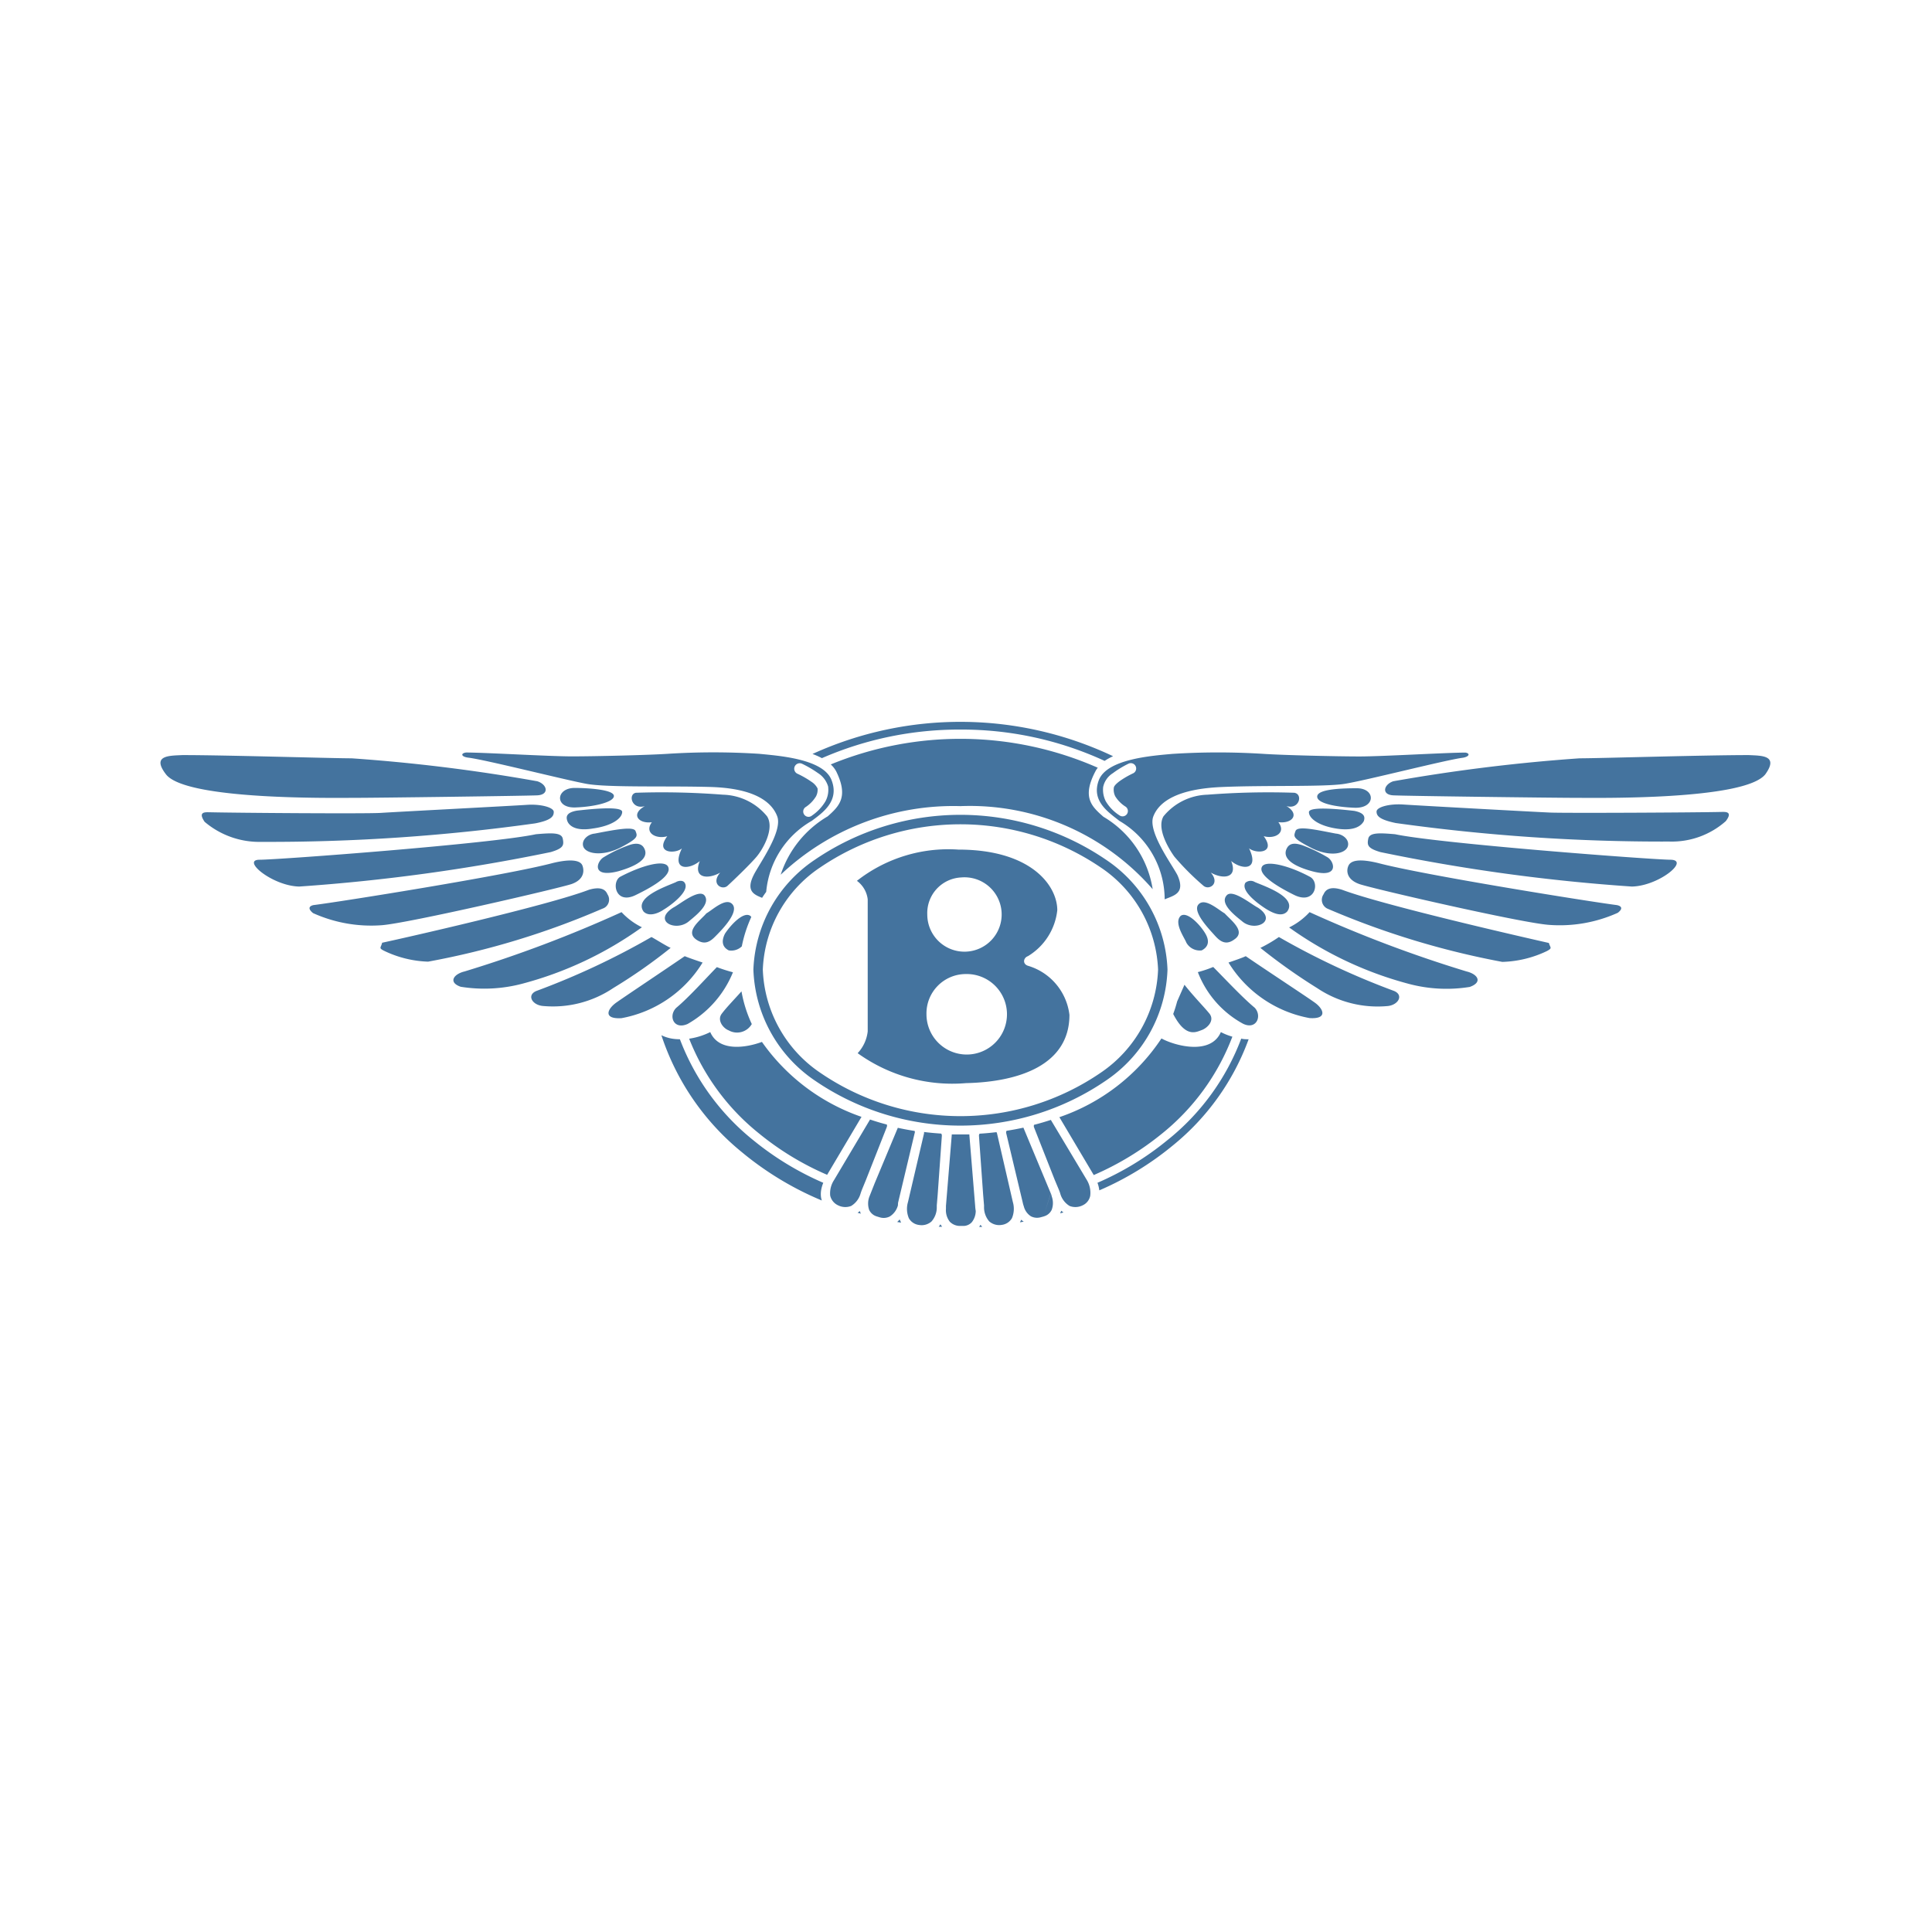 <?xml version="1.0" encoding="UTF-8"?>
<svg width="24px" fill="#44739e" height="24px" viewBox="0 0 24 24" version="1.1" xmlns="http://www.w3.org/2000/svg" xmlns:xlink="http://www.w3.org/1999/xlink">
            <path d="M 10.654,13.083 A 2.013,2.013 0 0 0 12,13.455 c 0.666,-0.015 1.285,-0.229 1.285,-0.848 a 0.726,0.726 0 0 0 -0.516,-0.61 c -0.071,-0.024 -0.055,-0.1 0,-0.119 a 0.763,0.763 0 0 0 0.365,-0.571 v 0 c 0,-0.3 -0.317,-0.753 -1.229,-0.753 a 1.84,1.84 0 0 0 -1.26,0.388 0.333,0.333 0 0 1 0.134,0.23 v 1.641 a 0.473,0.473 0 0 1 -0.125,0.27 z M 11.939,10.9 a 0.462,0.462 0 1 1 -0.42,0.46 0.443,0.443 0 0 1 0.42,-0.46 z m 0.055,1.2 a 0.5,0.5 0 1 1 -0.485,0.5 0.489,0.489 0 0 1 0.485,-0.5 z m 1.749,1.32 a 1.733,1.733 0 0 0 0.76,-1.376 1.718,1.718 0 0 0 -0.762,-1.363 3.21,3.21 0 0 0 -3.62,0 1.718,1.718 0 0 0 -0.762,1.363 1.734,1.734 0 0 0 0.759,1.376 3.2,3.2 0 0 0 3.625,0 z M 9.476,12.044 a 1.6,1.6 0 0 1 0.715,-1.27 3.1,3.1 0 0 1 3.48,0 1.607,1.607 0 0 1 0.715,1.27 1.62,1.62 0 0 1 -0.713,1.282 3.084,3.084 0 0 1 -3.484,0 1.617,1.617 0 0 1 -0.713,-1.282 z m 5.147,0.396 c -0.014,0.053 -0.03,0.105 -0.049,0.156 0.154,0.3 0.284,0.225 0.354,0.2 0.07,-0.025 0.166,-0.119 0.095,-0.206 -0.071,-0.087 -0.19,-0.206 -0.309,-0.357 z m 0.305,-0.634 c 0.063,-0.032 0.111,-0.095 0.047,-0.206 -0.064,-0.111 -0.229,-0.285 -0.309,-0.222 -0.087,0.087 0.048,0.27 0.072,0.333 a 0.191,0.191 0 0 0 0.19,0.095 z m 0.404,-0.135 c 0.151,-0.1 -0.039,-0.237 -0.119,-0.325 -0.071,-0.039 -0.245,-0.2 -0.325,-0.111 -0.08,0.089 0.135,0.31 0.191,0.373 0.056,0.063 0.134,0.151 0.253,0.063 z M 13.651,9.689 c -0.1,0.262 0.119,0.4 0.254,0.508 a 1.131,1.131 0 0 1 0.563,0.975 c 0.111,-0.048 0.262,-0.071 0.159,-0.3 -0.064,-0.127 -0.373,-0.54 -0.3,-0.73 0.073,-0.19 0.31,-0.341 0.841,-0.365 0.531,-0.024 1.276,0 1.53,-0.039 0.254,-0.039 1.269,-0.3 1.475,-0.325 0.087,-0.016 0.087,-0.056 0.031,-0.064 -0.237,0 -1.03,0.048 -1.316,0.048 -0.286,0 -0.951,-0.016 -1.189,-0.032 a 8.939,8.939 0 0 0 -1.134,0 c -0.256,0.023 -0.81,0.063 -0.914,0.324 z m 0.173,-0.084 a 1.224,1.224 0 0 1 0.194,-0.118 v 0 a 0.066,0.066 0 1 1 0.059,0.119 1.1,1.1 0 0 0 -0.172,0.1 c -0.039,0.03 -0.067,0.058 -0.069,0.081 v 0 a 0.184,0.184 0 0 0 0.018,0.105 0.4,0.4 0 0 0 0.129,0.129 0.066,0.066 0 1 1 -0.076,0.108 0.524,0.524 0 0 1 -0.171,-0.176 0.314,0.314 0 0 1 -0.032,-0.177 v 0 a 0.267,0.267 0 0 1 0.12,-0.171 z m 1.802,1.67 c -0.08,-0.04 -0.318,-0.238 -0.389,-0.151 -0.087,0.1 0.1,0.246 0.19,0.318 0.159,0.142 0.452,0 0.199,-0.167 z M 16.078,9.848 A 9.754,9.754 0 0 0 15,9.872 0.731,0.731 0 0 0 14.453,10.141 c -0.087,0.151 0.064,0.4 0.135,0.5 a 3.226,3.226 0 0 0 0.365,0.365 c 0.071,0.055 0.206,-0.032 0.087,-0.167 0.151,0.087 0.341,0.071 0.254,-0.143 0.134,0.111 0.356,0.119 0.222,-0.158 0.087,0.071 0.341,0.063 0.182,-0.151 0.135,0.04 0.285,-0.04 0.182,-0.174 0.175,0.023 0.27,-0.1 0.1,-0.2 0.161,0.049 0.209,-0.149 0.098,-0.165 z m -1.007,2.164 a 1.428,1.428 0 0 1 -0.191,0.064 1.235,1.235 0 0 0 0.563,0.642 c 0.167,0.079 0.238,-0.1 0.143,-0.2 -0.151,-0.125 -0.373,-0.363 -0.515,-0.506 z m 3.148,0.056 a 15.85,15.85 0 0 1 -1.951,-0.737 0.856,0.856 0 0 1 -0.254,0.19 4.542,4.542 0 0 0 1.483,0.7 1.815,1.815 0 0 0 0.761,0.039 c 0.167,-0.06 0.095,-0.16 -0.039,-0.192 z m -1.896,0.38 c -0.087,-0.063 -0.618,-0.412 -0.848,-0.57 -0.048,0.023 -0.167,0.063 -0.214,0.079 a 1.5,1.5 0 0 0 1.007,0.69 c 0.232,0.015 0.174,-0.119 0.055,-0.199 z m 3.759,-1.205 c -0.31,-0.039 -2.4,-0.372 -2.966,-0.523 -0.23,-0.055 -0.333,-0.032 -0.364,0.032 -0.031,0.064 -0.024,0.174 0.134,0.23 0.158,0.056 2.014,0.483 2.355,0.507 a 1.754,1.754 0 0 0 0.856,-0.15 c 0.103,-0.08 -0.015,-0.096 -0.015,-0.096 z m 0.674,-0.563 v 0 c -0.223,0 -2.871,-0.2 -3.426,-0.317 -0.19,-0.016 -0.317,-0.024 -0.333,0.056 -0.016,0.08 -0.008,0.119 0.151,0.166 a 22.98,22.98 0 0 0 3.124,0.428 c 0.333,-0.007 0.721,-0.325 0.484,-0.333 z m 0.634,-0.594 c -0.325,0.008 -1.943,0.016 -2.133,0.008 -0.19,-0.008 -1.649,-0.088 -1.824,-0.1 -0.175,-0.012 -0.333,0.032 -0.333,0.088 0,0.056 0.04,0.1 0.238,0.142 a 23.9,23.9 0 0 0 3.4,0.23 1.011,1.011 0 0 0 0.7,-0.253 C 21.532,10.078 21.429,10.086 21.39,10.086 Z M 21.723,9.38 c -0.563,0 -1.855,0.04 -2.1,0.04 a 21.977,21.977 0 0 0 -2.315,0.285 c -0.119,0.04 -0.151,0.167 0,0.175 0.151,0.008 1.99,0.031 2.259,0.031 0.269,0 2.109,0.032 2.363,-0.293 C 22.1,9.38 21.881,9.388 21.723,9.38 Z m -5.051,1.673 c -0.151,-0.048 -0.206,0 -0.23,0.056 a 0.121,0.121 0 0 0 0.056,0.182 10.267,10.267 0 0 0 2.164,0.658 1.366,1.366 0 0 0 0.555,-0.135 c 0.072,-0.039 0.04,-0.039 0.024,-0.1 -0.222,-0.05 -2.041,-0.463 -2.569,-0.661 z m 0.635,1.253 a 9.441,9.441 0 0 1 -1.42,-0.666 1.766,1.766 0 0 1 -0.23,0.135 7.217,7.217 0 0 0 0.706,0.5 1.349,1.349 0 0 0 0.88,0.222 c 0.135,-0.017 0.198,-0.144 0.064,-0.191 z m -0.564,-1.792 c 0.024,-0.079 -0.055,-0.151 -0.15,-0.159 -0.246,-0.047 -0.476,-0.1 -0.5,-0.031 -0.024,0.069 -0.039,0.087 0.191,0.206 0.23,0.119 0.428,0.079 0.459,-0.016 z m 0.112,-0.722 v 0 c -0.175,0 -0.484,0.008 -0.492,0.1 -0.008,0.092 0.254,0.134 0.46,0.142 0.269,0.012 0.269,-0.242 0.032,-0.242 z m 0.087,0.408 c 0.015,-0.048 0.015,-0.1 -0.119,-0.127 v 0 C 16.68,10.057 16.26,10.01 16.26,10.089 c 0,0.079 0.127,0.174 0.357,0.206 0.23,0.032 0.301,-0.051 0.325,-0.095 z m -0.452,0.449 a 1.931,1.931 0 0 0 -0.317,-0.151 v 0 C 16.141,10.49 16.038,10.45 15.99,10.53 c -0.048,0.08 -0.031,0.2 0.31,0.293 0.341,0.093 0.277,-0.123 0.19,-0.174 z m -0.5,0.674 c 0.127,-0.175 -0.269,-0.31 -0.4,-0.365 v 0 a 0.1,0.1 0 0 0 -0.119,0.008 c -0.071,0.111 0.214,0.3 0.27,0.333 0.056,0.033 0.178,0.101 0.249,0.024 z m 0.286,-0.429 c -0.262,-0.142 -0.555,-0.214 -0.6,-0.126 -0.045,0.088 0.143,0.222 0.4,0.349 0.257,0.127 0.324,-0.151 0.2,-0.223 z M 9.053,12.8 A 0.211,0.211 0 0 0 9.339,12.721 1.625,1.625 0 0 1 9.211,12.315 c -0.1,0.112 -0.187,0.2 -0.246,0.279 -0.059,0.079 0.016,0.179 0.088,0.206 z M 9.005,11.6 c -0.055,0.111 -0.016,0.174 0.048,0.206 a 0.187,0.187 0 0 0 0.162,-0.05 1.621,1.621 0 0 1 0.118,-0.365 L 9.322,11.378 C 9.235,11.315 9.069,11.5 9.005,11.6 Z M 5.818,9.412 c 0.206,0.024 1.205,0.277 1.467,0.325 0.262,0.048 1.007,0.024 1.538,0.039 0.531,0.015 0.761,0.175 0.832,0.365 0.071,0.19 -0.23,0.6 -0.293,0.73 -0.1,0.2 0.008,0.243 0.105,0.282 0.016,-0.025 0.033,-0.05 0.051,-0.074 a 1.133,1.133 0 0 1 0.566,-0.882 c 0.134,-0.1 0.348,-0.246 0.245,-0.508 -0.103,-0.262 -0.65,-0.3 -0.9,-0.325 a 8.923,8.923 0 0 0 -1.133,0 C 8.058,9.38 7.396,9.396 7.106,9.396 6.816,9.396 6.028,9.348 5.79,9.348 v 0 C 5.723,9.356 5.723,9.4 5.818,9.412 Z m 4.144,0.075 a 1.342,1.342 0 0 1 0.2,0.117 0.294,0.294 0 0 1 0.126,0.169 v 0.006 a 0.3,0.3 0 0 1 -0.035,0.177 0.563,0.563 0 0 1 -0.166,0.175 0.066,0.066 0 1 1 -0.078,-0.106 0.42,0.42 0 0 0 0.127,-0.131 0.171,0.171 0 0 0 0.02,-0.1 0.215,0.215 0 0 0 -0.075,-0.082 1.14,1.14 0 0 0 -0.174,-0.1 v 0 A 0.068,0.068 0 1 1 9.962,9.487 Z M 8.561,11.442 C 8.648,11.37 8.831,11.227 8.752,11.124 8.68,11.037 8.442,11.235 8.363,11.275 8.1,11.442 8.4,11.584 8.561,11.442 Z m 0.087,0.229 c 0.127,0.088 0.2,0 0.262,-0.063 C 8.972,11.545 9.18,11.331 9.1,11.235 9.02,11.139 8.847,11.307 8.775,11.346 8.7,11.434 8.506,11.568 8.648,11.671 Z m 0.08,0.286 C 8.68,11.941 8.561,11.901 8.506,11.878 v 0 c -0.23,0.158 -0.753,0.507 -0.841,0.57 -0.119,0.08 -0.182,0.214 0.056,0.2 A 1.5,1.5 0 0 0 8.728,11.957 Z M 8.4,12.52 c -0.1,0.1 -0.032,0.277 0.142,0.2 a 1.3,1.3 0 0 0 0.563,-0.642 1.985,1.985 0 0 1 -0.2,-0.064 C 8.767,12.155 8.553,12.393 8.4,12.52 Z M 3.249,10.458 a 23.877,23.877 0 0 0 3.4,-0.23 c 0.2,-0.039 0.23,-0.087 0.23,-0.142 0,-0.055 -0.158,-0.1 -0.333,-0.088 -0.175,0.012 -1.633,0.088 -1.815,0.1 -0.182,0.012 -1.808,0 -2.133,-0.008 v 0 c -0.048,0 -0.143,-0.008 -0.056,0.119 a 1.05,1.05 0 0 0 0.707,0.249 z M 7.1,10.982 C 7.259,10.926 7.259,10.815 7.235,10.752 7.211,10.689 7.1,10.665 6.87,10.72 6.307,10.871 4.214,11.204 3.897,11.243 v 0 c 0,0 -0.111,0.016 -0.008,0.1 a 1.758,1.758 0 0 0 0.857,0.15 C 5.088,11.465 6.936,11.037 7.1,10.982 Z M 7.158,10.03 c 0.214,-0.008 0.468,-0.063 0.468,-0.142 0,-0.079 -0.318,-0.1 -0.492,-0.1 v 0 C 6.9,9.792 6.888,10.046 7.158,10.03 Z M 4.423,9.911 c 0.269,0 2.1,-0.024 2.251,-0.031 0.151,-0.007 0.127,-0.135 0,-0.175 A 21.578,21.578 0 0 0 4.367,9.42 c -0.254,0 -1.546,-0.04 -2.1,-0.04 -0.159,0.008 -0.389,0 -0.206,0.238 0.245,0.325 2.092,0.293 2.362,0.293 z m 2.568,0.508 c -0.016,-0.08 -0.142,-0.072 -0.333,-0.056 -0.555,0.119 -3.2,0.317 -3.433,0.317 -0.233,0 0.159,0.326 0.492,0.333 A 23.38,23.38 0 0 0 6.841,10.585 C 7,10.538 7.007,10.5 6.991,10.419 Z m 1.34,1.356 C 8.276,11.751 8.157,11.675 8.093,11.64 a 9.375,9.375 0 0 1 -1.419,0.666 c -0.135,0.047 -0.071,0.174 0.064,0.19 a 1.343,1.343 0 0 0 0.88,-0.222 6.543,6.543 0 0 0 0.713,-0.499 z M 7.546,11.109 c -0.023,-0.056 -0.079,-0.1 -0.23,-0.056 -0.523,0.2 -2.347,0.611 -2.569,0.658 -0.015,0.064 -0.047,0.064 0.024,0.1 a 1.358,1.358 0 0 0 0.547,0.135 9.975,9.975 0 0 0 2.165,-0.658 0.118,0.118 0 0 0 0.063,-0.179 z m 0.175,0.222 A 15.85,15.85 0 0 1 5.77,12.068 C 5.636,12.1 5.564,12.203 5.723,12.258 a 1.848,1.848 0 0 0 0.769,-0.039 4.529,4.529 0 0 0 1.482,-0.7 0.864,0.864 0 0 1 -0.253,-0.188 z M 7.681,10.823 C 8.03,10.723 8.046,10.609 7.998,10.53 7.95,10.451 7.84,10.49 7.816,10.498 v 0 A 1.662,1.662 0 0 0 7.499,10.649 C 7.412,10.7 7.34,10.91 7.681,10.823 Z M 9.529,10.141 A 0.731,0.731 0 0 0 8.981,9.872 9.742,9.742 0 0 0 7.9,9.848 c -0.1,0.016 -0.055,0.214 0.111,0.166 -0.182,0.1 -0.079,0.222 0.087,0.2 -0.1,0.134 0.056,0.214 0.191,0.174 -0.159,0.214 0.1,0.222 0.182,0.151 -0.135,0.277 0.087,0.269 0.222,0.158 -0.087,0.214 0.1,0.23 0.254,0.143 -0.119,0.135 0.016,0.222 0.087,0.167 0.079,-0.072 0.285,-0.27 0.365,-0.365 0.08,-0.095 0.225,-0.35 0.13,-0.501 z M 8.244,11.3 C 8.3,11.268 8.577,11.078 8.506,10.967 8.482,10.927 8.418,10.943 8.395,10.959 8.268,11.014 7.871,11.149 7.995,11.324 8.07,11.4 8.2,11.331 8.244,11.3 Z m -0.88,-1.008 c 0.238,-0.032 0.365,-0.127 0.365,-0.206 0,-0.079 -0.421,-0.032 -0.563,-0.016 v 0 c -0.135,0.024 -0.135,0.079 -0.119,0.127 0.016,0.048 0.087,0.134 0.317,0.095 z M 7.9,11.117 C 8.162,10.99 8.344,10.863 8.3,10.768 8.256,10.673 7.968,10.752 7.7,10.894 7.594,10.966 7.649,11.243 7.9,11.117 Z M 7.705,10.53 c 0.23,-0.119 0.214,-0.143 0.19,-0.206 -0.024,-0.063 -0.261,-0.016 -0.507,0.031 -0.087,0.008 -0.167,0.08 -0.143,0.159 0.032,0.095 0.238,0.127 0.46,0.016 z m 5.349,4.294 -0.078,0.247 0.077,-0.247 v 0 l -0.34,-0.816 v 0 c -0.069,0.015 -0.138,0.028 -0.209,0.039 a 0.043,0.043 0 0 0 -0.005,0.028 v 0 l 0.206,0.864 v 0 a 0.347,0.347 0 0 0 0.013,0.046 0.207,0.207 0 0 0 0.088,0.124 0.166,0.166 0 0 0 0.123,0.012 l 0.03,-0.008 v 0 l 0.018,-0.006 v 0 a 0.15,0.15 0 0 0 0.088,-0.079 0.241,0.241 0 0 0 0,-0.166 c -0.002,-0.011 -0.006,-0.025 -0.011,-0.038 z m -0.94,0.158 -0.072,-0.88 v 0 -0.01 h -0.109 -0.11 V 14.1 l -0.072,0.88 v 0.037 a 0.231,0.231 0 0 0 0.048,0.16 0.177,0.177 0 0 0 0.122,0.052 h 0.051 a 0.142,0.142 0 0 0 0.1,-0.046 0.229,0.229 0 0 0 0.049,-0.141 v 0 q -0.005,-0.025 -0.007,-0.06 z M 11.016,14 a 0.041,0.041 0 0 0 0,-0.031 c -0.071,-0.018 -0.14,-0.039 -0.208,-0.062 l -0.447,0.752 a 0.3,0.3 0 0 0 -0.048,0.193 0.175,0.175 0 0 0 0.094,0.119 0.2,0.2 0 0 0 0.166,0.01 0.262,0.262 0 0 0 0.116,-0.15 v 0 0 c 0.005,-0.016 0.011,-0.033 0.017,-0.049 v 0 l 0.051,-0.124 0.257,-0.652 z m 0.14,0.942 v 0 l 0.206,-0.865 v 0 a 0.037,0.037 0 0 0 0,-0.028 c -0.071,-0.011 -0.14,-0.024 -0.209,-0.039 v 0 l -0.288,0.69 -0.068,0.172 v 0 a 0.247,0.247 0 0 0 0,0.158 0.152,0.152 0 0 0 0.089,0.079 v 0 l 0.019,0.006 v 0 l 0.02,0.006 a 0.166,0.166 0 0 0 0.129,-0.01 0.235,0.235 0 0 0 0.1,-0.136 z m 1.229,-0.864 v 0 l -0.006,-0.014 c -0.069,0.008 -0.139,0.015 -0.21,0.019 a 0.04,0.04 0 0 0 -0.008,0.026 v 0 l 0.052,0.732 v 0 l 0.011,0.132 v 0 0.032 a 0.268,0.268 0 0 0 0.065,0.168 0.188,0.188 0 0 0 0.155,0.043 0.17,0.17 0 0 0 0.127,-0.084 0.3,0.3 0 0 0 0.011,-0.2 z m -0.685,0.03 a 0.04,0.04 0 0 0 -0.008,-0.026 c -0.071,-0.005 -0.143,-0.011 -0.213,-0.02 v 0.009 0.007 l -0.2,0.855 a 0.3,0.3 0 0 0 0.011,0.2 0.168,0.168 0 0 0 0.127,0.084 0.185,0.185 0 0 0 0.154,-0.043 0.263,0.263 0 0 0 0.066,-0.168 v 0 -0.032 0 L 11.648,14.843 11.7,14.11 Z m -0.582,-0.062 v 0.001 z m 1.936,-0.134 c -0.068,0.022 -0.138,0.043 -0.209,0.061 a 0.047,0.047 0 0 0 0,0.031 v 0 l 0.257,0.652 v 0 l 0.052,0.124 v 0 a 0.44,0.44 0 0 1 0.018,0.051 0.261,0.261 0 0 0 0.115,0.15 0.2,0.2 0 0 0 0.166,-0.01 0.165,0.165 0 0 0 0.09,-0.116 0.307,0.307 0 0 0 -0.044,-0.2 z m -2.772,-3.771 a 1.314,1.314 0 0 0 -0.584,0.725 3.121,3.121 0 0 1 2.233,-0.852 3.01,3.01 0 0 1 2.388,1.032 1.273,1.273 0 0 0 -0.612,-0.9 c -0.143,-0.126 -0.27,-0.238 -0.1,-0.563 a 0.259,0.259 0 0 1 0.03,-0.046 4.236,4.236 0 0 0 -3.317,-0.041 0.322,0.322 0 0 1 0.068,0.087 c 0.155,0.317 0.036,0.432 -0.106,0.558 z m 5.027,2.737 a 0.746,0.746 0 0 1 -0.143,-0.057 c -0.127,0.294 -0.579,0.167 -0.738,0.079 v 0 0 a 2.486,2.486 0 0 1 -1.268,0.978 l 0.427,0.719 a 3.606,3.606 0 0 0 0.844,-0.512 2.838,2.838 0 0 0 0.878,-1.207 z m -5.844,0.065 c -0.2,0.074 -0.535,0.125 -0.642,-0.122 a 0.879,0.879 0 0 1 -0.262,0.082 2.842,2.842 0 0 0 0.87,1.179 3.553,3.553 0 0 0 0.844,0.512 l 0.427,-0.72 A 2.509,2.509 0 0 1 9.465,12.943 Z m 2.466,-3.88 a 4.24,4.24 0 0 1 1.791,0.389 0.739,0.739 0 0 1 0.105,-0.058 4.428,4.428 0 0 0 -3.734,-0.028 0.912,0.912 0 0 1 0.117,0.052 4.265,4.265 0 0 1 1.721,-0.355 z m -1.704,5.63 A 3.687,3.687 0 0 1 9.361,14.167 2.949,2.949 0 0 1 8.446,12.91 a 0.635,0.635 0 0 1 -0.1,-0.008 0.494,0.494 0 0 1 -0.13,-0.042 3.134,3.134 0 0 0 1,1.453 3.914,3.914 0 0 0 0.993,0.6 0.337,0.337 0 0 1 -0.009,-0.034 0.3,0.3 0 0 1 0,-0.091 0.432,0.432 0 0 1 0.027,-0.095 z M 14.5,14.165 v 0 a 3.647,3.647 0 0 1 -0.867,0.528 0.39,0.39 0 0 1 0.023,0.094 3.78,3.78 0 0 0 0.915,-0.559 3.041,3.041 0 0 0 0.94,-1.318 c -0.031,0 -0.062,0 -0.092,-0.008 A 2.936,2.936 0 0 1 14.5,14.165 Z m -2.337,1.076 h 0.038 L 12.18,15.215 a 0.261,0.261 0 0 1 -0.017,0.026 z m -1.482,-0.197 a 0.186,0.186 0 0 1 -0.028,0.021 l 0.04,0.012 v 0 z m 0.495,0.104 a 0.311,0.311 0 0 1 -0.031,0.032 l 0.049,0.008 v 0 c -0.008,-0.016 -0.013,-0.028 -0.018,-0.04 z m 1.994,-0.075 v 0 l 0.041,-0.012 A 0.186,0.186 0 0 1 13.183,15.04 Z m -1.509,0.166 h 0.042 l -0.021,-0.03 a 0.186,0.186 0 0 1 -0.021,0.03 z m 1.023,-0.088 c 0,0.011 -0.009,0.022 -0.014,0.033 v 0 l 0.047,-0.008 a 0.276,0.276 0 0 1 -0.033,-0.025 z"/>

</svg>